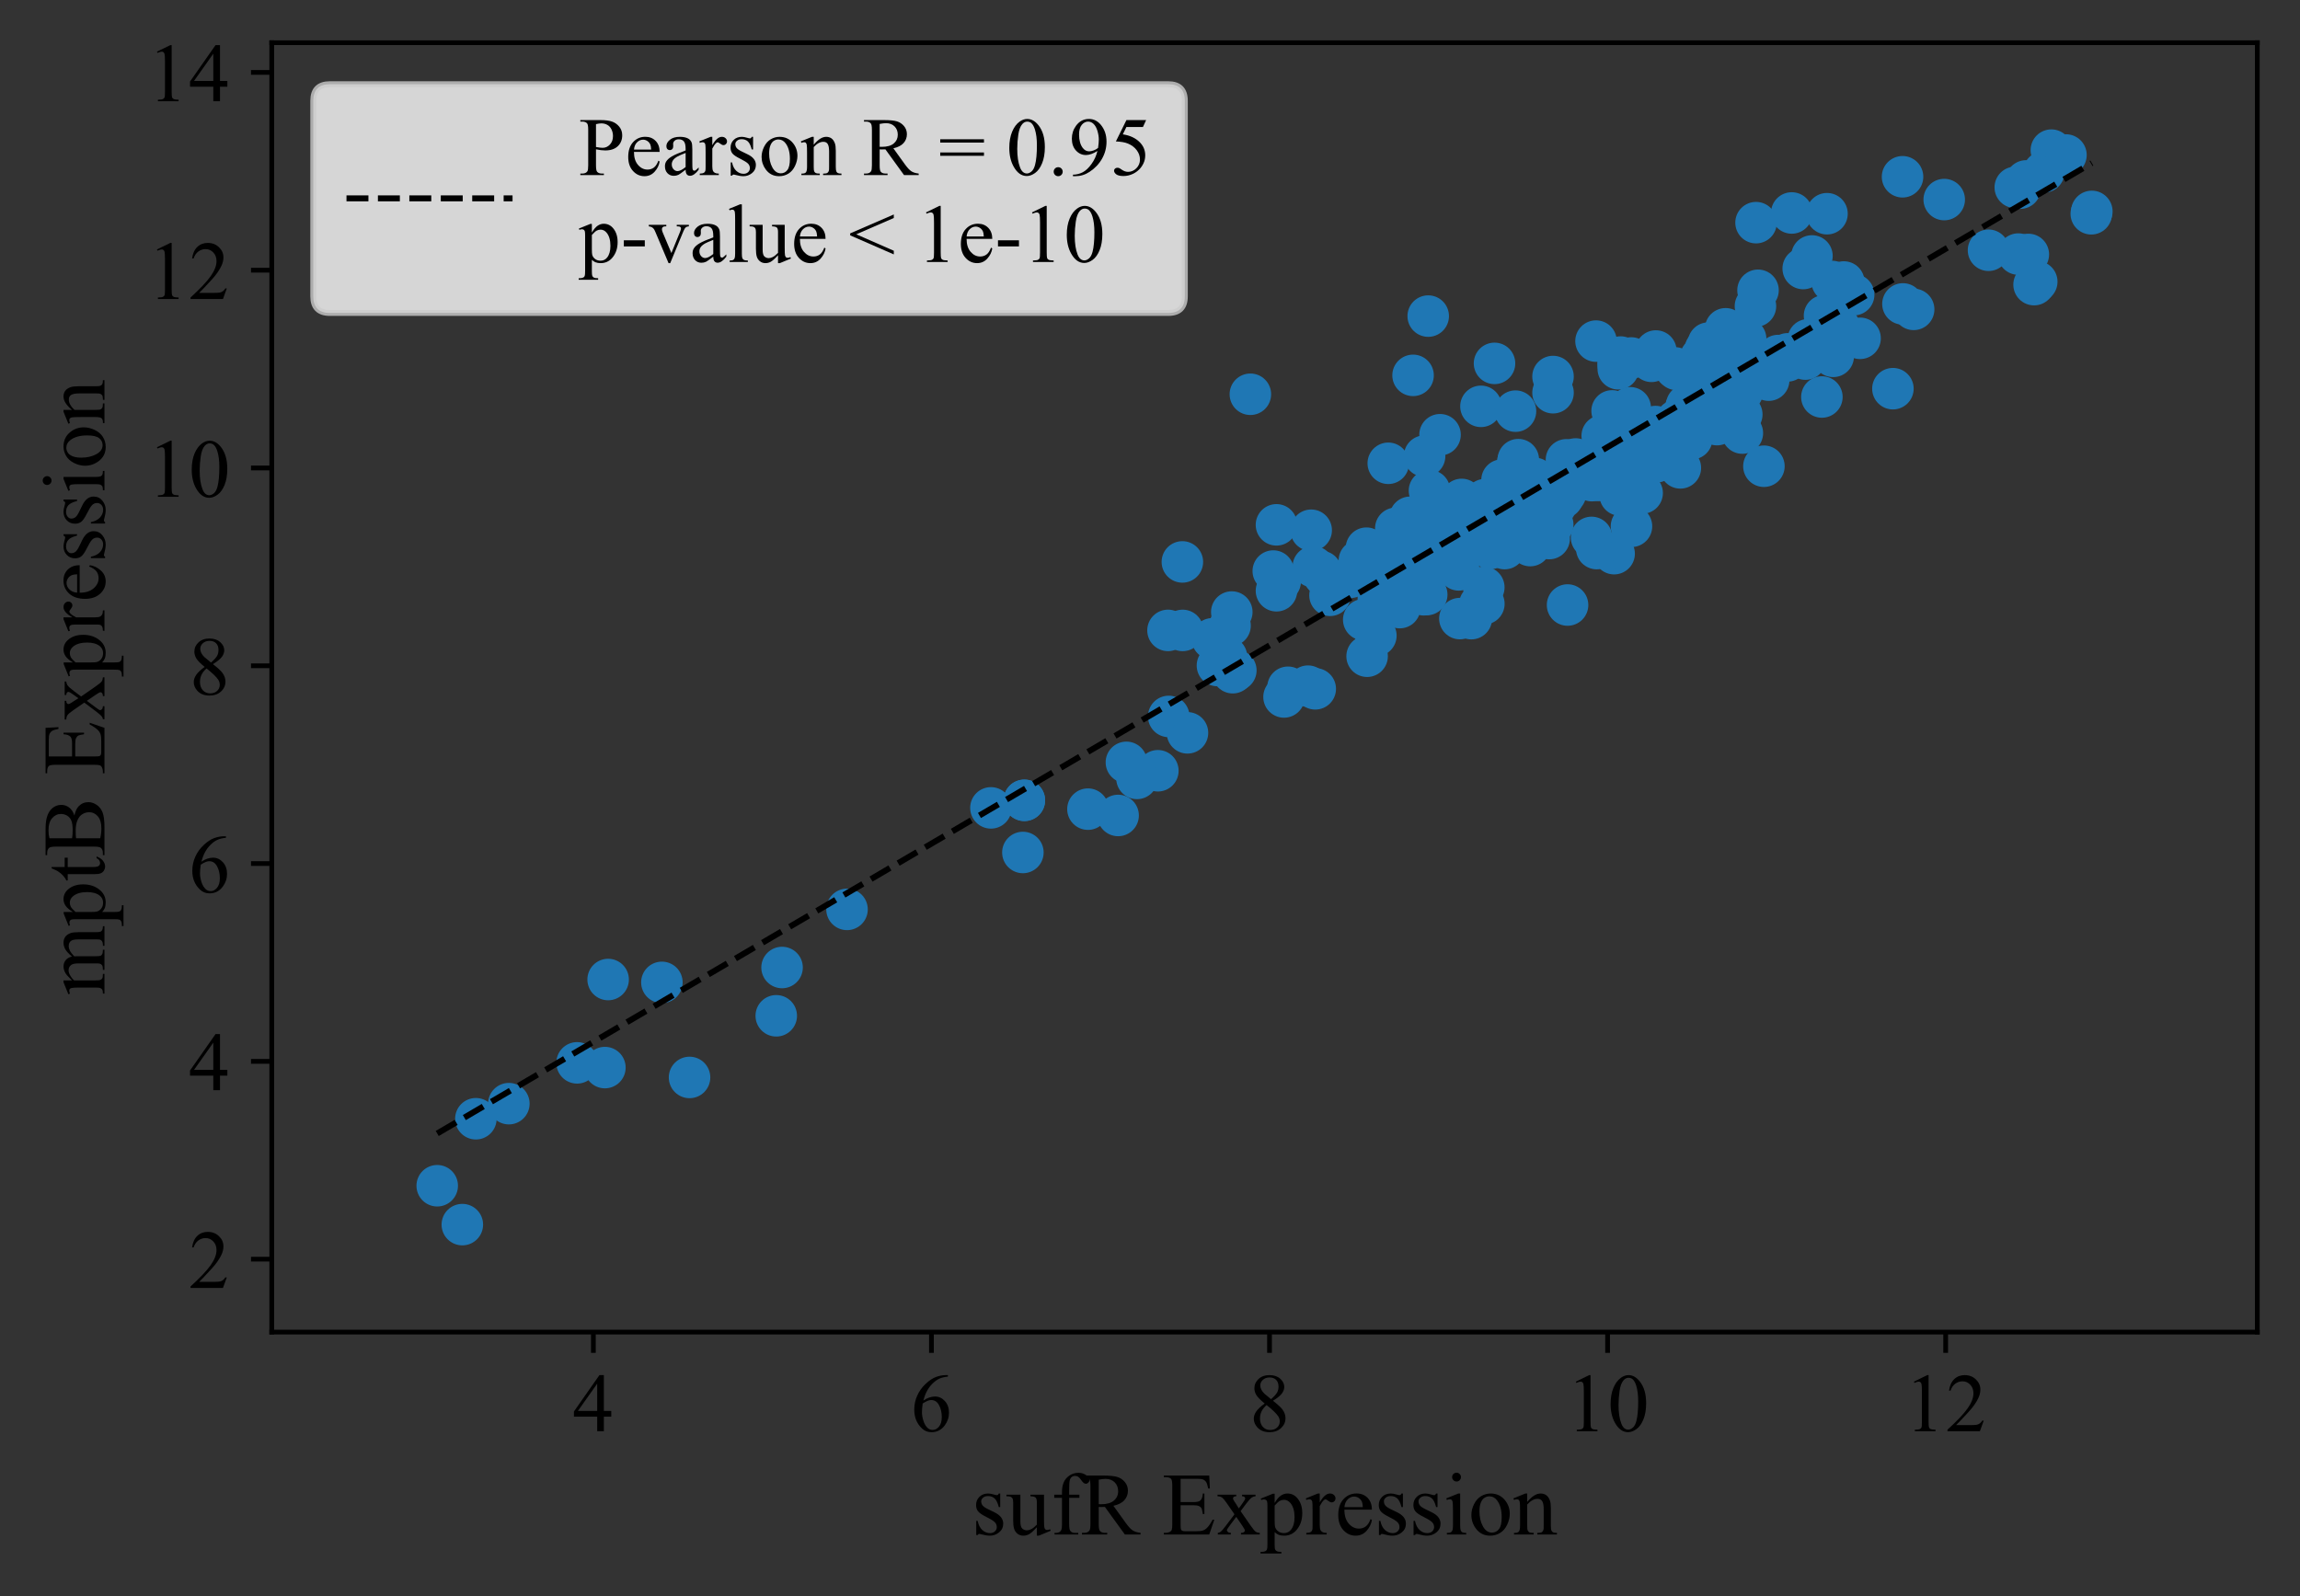 <?xml version="1.0" encoding="utf-8" standalone="no"?>
<!DOCTYPE svg PUBLIC "-//W3C//DTD SVG 1.1//EN"
  "http://www.w3.org/Graphics/SVG/1.1/DTD/svg11.dtd">
<!-- Created with matplotlib (https://matplotlib.org/) -->
<svg height="269.18pt" version="1.1" viewBox="0 0 387.824 269.18" width="387.824pt" xmlns="http://www.w3.org/2000/svg" xmlns:xlink="http://www.w3.org/1999/xlink">
 <rect x="0" y="0" width="387.824" height="269.18" fill="#333333" stroke="none"/>
 <defs>
  <style type="text/css">*{stroke-linecap:butt;stroke-linejoin:round;}</style>
 </defs>
 <g id="figure_1">
  <g id="patch_1">
   <path d="M 0 269.18 
L 387.824 269.18 
L 387.824 0 
L 0 0 
z
" style="fill:none;"/>
  </g>
  <g id="axes_1">
   <g id="patch_2">
    <path d="M 45.824 224.64 
L 380.624 224.64 
L 380.624 7.2 
L 45.824 7.2 
z
" style="fill:none;"/>
   </g>
   <g id="PathCollection_1">
    <defs>
     <path d="M 0 3 
C 0.796 3 1.559 2.684 2.121 2.121 
C 2.684 1.559 3 0.796 3 0 
C 3 -0.796 2.684 -1.559 2.121 -2.121 
C 1.559 -2.684 0.796 -3 0 -3 
C -0.796 -3 -1.559 -2.684 -2.121 -2.121 
C -2.684 -1.559 -3 -0.796 -3 0 
C -3 0.796 -2.684 1.559 -2.121 2.121 
C -1.559 2.684 -0.796 3 0 3 
z
" id="m723ddf22dc" style="stroke:#1f77b4;"/>
    </defs>
    <g clip-path="url(#p238e33bf30)">
     <use style="fill:#1f77b4;stroke:#1f77b4;" x="268.422" xlink:href="#m723ddf22dc" y="81.056"/>
     <use style="fill:#1f77b4;stroke:#1f77b4;" x="271.431" xlink:href="#m723ddf22dc" y="80.259"/>
     <use style="fill:#1f77b4;stroke:#1f77b4;" x="263.505" xlink:href="#m723ddf22dc" y="83.936"/>
     <use style="fill:#1f77b4;stroke:#1f77b4;" x="252.386" xlink:href="#m723ddf22dc" y="86.058"/>
     <use style="fill:#1f77b4;stroke:#1f77b4;" x="205.285" xlink:href="#m723ddf22dc" y="112.234"/>
     <use style="fill:#1f77b4;stroke:#1f77b4;" x="245.077" xlink:href="#m723ddf22dc" y="90.602"/>
     <use style="fill:#1f77b4;stroke:#1f77b4;" x="244.149" xlink:href="#m723ddf22dc" y="90.78"/>
     <use style="fill:#1f77b4;stroke:#1f77b4;" x="253.788" xlink:href="#m723ddf22dc" y="85.505"/>
     <use style="fill:#1f77b4;stroke:#1f77b4;" x="197.071" xlink:href="#m723ddf22dc" y="120.821"/>
     <use style="fill:#1f77b4;stroke:#1f77b4;" x="240.574" xlink:href="#m723ddf22dc" y="100.269"/>
     <use style="fill:#1f77b4;stroke:#1f77b4;" x="240.109" xlink:href="#m723ddf22dc" y="98.025"/>
     <use style="fill:#1f77b4;stroke:#1f77b4;" x="208.387" xlink:href="#m723ddf22dc" y="113.05"/>
     <use style="fill:#1f77b4;stroke:#1f77b4;" x="206.818" xlink:href="#m723ddf22dc" y="110.786"/>
     <use style="fill:#1f77b4;stroke:#1f77b4;" x="231.999" xlink:href="#m723ddf22dc" y="107.197"/>
     <use style="fill:#1f77b4;stroke:#1f77b4;" x="245.394" xlink:href="#m723ddf22dc" y="94.679"/>
     <use style="fill:#1f77b4;stroke:#1f77b4;" x="243.026" xlink:href="#m723ddf22dc" y="93.405"/>
     <use style="fill:#1f77b4;stroke:#1f77b4;" x="253.709" xlink:href="#m723ddf22dc" y="92.514"/>
     <use style="fill:#1f77b4;stroke:#1f77b4;" x="252.617" xlink:href="#m723ddf22dc" y="90.722"/>
     <use style="fill:#1f77b4;stroke:#1f77b4;" x="250.616" xlink:href="#m723ddf22dc" y="91.673"/>
     <use style="fill:#1f77b4;stroke:#1f77b4;" x="250.475" xlink:href="#m723ddf22dc" y="89.863"/>
     <use style="fill:#1f77b4;stroke:#1f77b4;" x="241.931" xlink:href="#m723ddf22dc" y="87.66"/>
     <use style="fill:#1f77b4;stroke:#1f77b4;" x="246.465" xlink:href="#m723ddf22dc" y="84.225"/>
     <use style="fill:#1f77b4;stroke:#1f77b4;" x="312.563" xlink:href="#m723ddf22dc" y="49.697"/>
     <use style="fill:#1f77b4;stroke:#1f77b4;" x="310.903" xlink:href="#m723ddf22dc" y="47.558"/>
     <use style="fill:#1f77b4;stroke:#1f77b4;" x="310.799" xlink:href="#m723ddf22dc" y="49.4"/>
     <use style="fill:#1f77b4;stroke:#1f77b4;" x="308.931" xlink:href="#m723ddf22dc" y="47.47"/>
     <use style="fill:#1f77b4;stroke:#1f77b4;" x="251.306" xlink:href="#m723ddf22dc" y="92.489"/>
     <use style="fill:#1f77b4;stroke:#1f77b4;" x="250.742" xlink:href="#m723ddf22dc" y="89.395"/>
     <use style="fill:#1f77b4;stroke:#1f77b4;" x="273.191" xlink:href="#m723ddf22dc" y="83.486"/>
     <use style="fill:#1f77b4;stroke:#1f77b4;" x="272.958" xlink:href="#m723ddf22dc" y="80.273"/>
     <use style="fill:#1f77b4;stroke:#1f77b4;" x="227.746" xlink:href="#m723ddf22dc" y="97.349"/>
     <use style="fill:#1f77b4;stroke:#1f77b4;" x="229.217" xlink:href="#m723ddf22dc" y="94.531"/>
     <use style="fill:#1f77b4;stroke:#1f77b4;" x="242.767" xlink:href="#m723ddf22dc" y="93.429"/>
     <use style="fill:#1f77b4;stroke:#1f77b4;" x="240.609" xlink:href="#m723ddf22dc" y="91.029"/>
     <use style="fill:#1f77b4;stroke:#1f77b4;" x="277.202" xlink:href="#m723ddf22dc" y="73.41"/>
     <use style="fill:#1f77b4;stroke:#1f77b4;" x="274.534" xlink:href="#m723ddf22dc" y="71.142"/>
     <use style="fill:#1f77b4;stroke:#1f77b4;" x="251.169" xlink:href="#m723ddf22dc" y="89.91"/>
     <use style="fill:#1f77b4;stroke:#1f77b4;" x="251.69" xlink:href="#m723ddf22dc" y="87.056"/>
     <use style="fill:#1f77b4;stroke:#1f77b4;" x="251.195" xlink:href="#m723ddf22dc" y="89.347"/>
     <use style="fill:#1f77b4;stroke:#1f77b4;" x="248.305" xlink:href="#m723ddf22dc" y="86.49"/>
     <use style="fill:#1f77b4;stroke:#1f77b4;" x="207.411" xlink:href="#m723ddf22dc" y="105.504"/>
     <use style="fill:#1f77b4;stroke:#1f77b4;" x="207.704" xlink:href="#m723ddf22dc" y="103.215"/>
     <use style="fill:#1f77b4;stroke:#1f77b4;" x="234.925" xlink:href="#m723ddf22dc" y="94.8"/>
     <use style="fill:#1f77b4;stroke:#1f77b4;" x="235.063" xlink:href="#m723ddf22dc" y="92.933"/>
     <use style="fill:#1f77b4;stroke:#1f77b4;" x="289.514" xlink:href="#m723ddf22dc" y="71.609"/>
     <use style="fill:#1f77b4;stroke:#1f77b4;" x="290.965" xlink:href="#m723ddf22dc" y="68.126"/>
     <use style="fill:#1f77b4;stroke:#1f77b4;" x="225.841" xlink:href="#m723ddf22dc" y="98.092"/>
     <use style="fill:#1f77b4;stroke:#1f77b4;" x="222.74" xlink:href="#m723ddf22dc" y="96.366"/>
     <use style="fill:#1f77b4;stroke:#1f77b4;" x="239.584" xlink:href="#m723ddf22dc" y="89.03"/>
     <use style="fill:#1f77b4;stroke:#1f77b4;" x="238.239" xlink:href="#m723ddf22dc" y="87.278"/>
     <use style="fill:#1f77b4;stroke:#1f77b4;" x="293.795" xlink:href="#m723ddf22dc" y="73.033"/>
     <use style="fill:#1f77b4;stroke:#1f77b4;" x="293.699" xlink:href="#m723ddf22dc" y="69.891"/>
     <use style="fill:#1f77b4;stroke:#1f77b4;" x="261.818" xlink:href="#m723ddf22dc" y="88.469"/>
     <use style="fill:#1f77b4;stroke:#1f77b4;" x="283.34" xlink:href="#m723ddf22dc" y="78.902"/>
     <use style="fill:#1f77b4;stroke:#1f77b4;" x="261.062" xlink:href="#m723ddf22dc" y="81.67"/>
     <use style="fill:#1f77b4;stroke:#1f77b4;" x="254.464" xlink:href="#m723ddf22dc" y="85.389"/>
     <use style="fill:#1f77b4;stroke:#1f77b4;" x="270.883" xlink:href="#m723ddf22dc" y="80.018"/>
     <use style="fill:#1f77b4;stroke:#1f77b4;" x="247.911" xlink:href="#m723ddf22dc" y="91.284"/>
     <use style="fill:#1f77b4;stroke:#1f77b4;" x="261.431" xlink:href="#m723ddf22dc" y="87.526"/>
     <use style="fill:#1f77b4;stroke:#1f77b4;" x="263.565" xlink:href="#m723ddf22dc" y="80.617"/>
     <use style="fill:#1f77b4;stroke:#1f77b4;" x="260.243" xlink:href="#m723ddf22dc" y="82.367"/>
     <use style="fill:#1f77b4;stroke:#1f77b4;" x="273.28" xlink:href="#m723ddf22dc" y="60.215"/>
     <use style="fill:#1f77b4;stroke:#1f77b4;" x="253.392" xlink:href="#m723ddf22dc" y="83.537"/>
     <use style="fill:#1f77b4;stroke:#1f77b4;" x="260.314" xlink:href="#m723ddf22dc" y="83.971"/>
     <use style="fill:#1f77b4;stroke:#1f77b4;" x="262.259" xlink:href="#m723ddf22dc" y="81.705"/>
     <use style="fill:#1f77b4;stroke:#1f77b4;" x="253.789" xlink:href="#m723ddf22dc" y="88.862"/>
     <use style="fill:#1f77b4;stroke:#1f77b4;" x="301.422" xlink:href="#m723ddf22dc" y="59.671"/>
     <use style="fill:#1f77b4;stroke:#1f77b4;" x="282.655" xlink:href="#m723ddf22dc" y="70.915"/>
     <use style="fill:#1f77b4;stroke:#1f77b4;" x="247.286" xlink:href="#m723ddf22dc" y="90.085"/>
     <use style="fill:#1f77b4;stroke:#1f77b4;" x="265.686" xlink:href="#m723ddf22dc" y="77.402"/>
     <use style="fill:#1f77b4;stroke:#1f77b4;" x="250.644" xlink:href="#m723ddf22dc" y="86.062"/>
     <use style="fill:#1f77b4;stroke:#1f77b4;" x="262.529" xlink:href="#m723ddf22dc" y="83.635"/>
     <use style="fill:#1f77b4;stroke:#1f77b4;" x="248.346" xlink:href="#m723ddf22dc" y="90.772"/>
     <use style="fill:#1f77b4;stroke:#1f77b4;" x="250.084" xlink:href="#m723ddf22dc" y="88.016"/>
     <use style="fill:#1f77b4;stroke:#1f77b4;" x="258.495" xlink:href="#m723ddf22dc" y="83.536"/>
     <use style="fill:#1f77b4;stroke:#1f77b4;" x="320.874" xlink:href="#m723ddf22dc" y="51.257"/>
     <use style="fill:#1f77b4;stroke:#1f77b4;" x="308.204" xlink:href="#m723ddf22dc" y="57.608"/>
     <use style="fill:#1f77b4;stroke:#1f77b4;" x="250.442" xlink:href="#m723ddf22dc" y="88.032"/>
     <use style="fill:#1f77b4;stroke:#1f77b4;" x="250.411" xlink:href="#m723ddf22dc" y="84.254"/>
     <use style="fill:#1f77b4;stroke:#1f77b4;" x="263.986" xlink:href="#m723ddf22dc" y="83.214"/>
     <use style="fill:#1f77b4;stroke:#1f77b4;" x="251.168" xlink:href="#m723ddf22dc" y="86.888"/>
     <use style="fill:#1f77b4;stroke:#1f77b4;" x="282.438" xlink:href="#m723ddf22dc" y="62.043"/>
     <use style="fill:#1f77b4;stroke:#1f77b4;" x="282.734" xlink:href="#m723ddf22dc" y="62.304"/>
     <use style="fill:#1f77b4;stroke:#1f77b4;" x="258.777" xlink:href="#m723ddf22dc" y="80.676"/>
     <use style="fill:#1f77b4;stroke:#1f77b4;" x="260.93" xlink:href="#m723ddf22dc" y="85.234"/>
     <use style="fill:#1f77b4;stroke:#1f77b4;" x="280.469" xlink:href="#m723ddf22dc" y="72.772"/>
     <use style="fill:#1f77b4;stroke:#1f77b4;" x="271.707" xlink:href="#m723ddf22dc" y="75.788"/>
     <use style="fill:#1f77b4;stroke:#1f77b4;" x="288.215" xlink:href="#m723ddf22dc" y="67.031"/>
     <use style="fill:#1f77b4;stroke:#1f77b4;" x="270.575" xlink:href="#m723ddf22dc" y="77.159"/>
     <use style="fill:#1f77b4;stroke:#1f77b4;" x="273.778" xlink:href="#m723ddf22dc" y="74.753"/>
     <use style="fill:#1f77b4;stroke:#1f77b4;" x="245.47" xlink:href="#m723ddf22dc" y="84.885"/>
     <use style="fill:#1f77b4;stroke:#1f77b4;" x="255.927" xlink:href="#m723ddf22dc" y="77.945"/>
     <use style="fill:#1f77b4;stroke:#1f77b4;" x="287.571" xlink:href="#m723ddf22dc" y="66.214"/>
     <use style="fill:#1f77b4;stroke:#1f77b4;" x="276.757" xlink:href="#m723ddf22dc" y="73.634"/>
     <use style="fill:#1f77b4;stroke:#1f77b4;" x="253.272" xlink:href="#m723ddf22dc" y="80.958"/>
     <use style="fill:#1f77b4;stroke:#1f77b4;" x="307.65" xlink:href="#m723ddf22dc" y="53.243"/>
     <use style="fill:#1f77b4;stroke:#1f77b4;" x="277.863" xlink:href="#m723ddf22dc" y="76.069"/>
     <use style="fill:#1f77b4;stroke:#1f77b4;" x="290.416" xlink:href="#m723ddf22dc" y="66.105"/>
     <use style="fill:#1f77b4;stroke:#1f77b4;" x="304.415" xlink:href="#m723ddf22dc" y="60.559"/>
     <use style="fill:#1f77b4;stroke:#1f77b4;" x="309.542" xlink:href="#m723ddf22dc" y="56.113"/>
     <use style="fill:#1f77b4;stroke:#1f77b4;" x="304.908" xlink:href="#m723ddf22dc" y="57.289"/>
     <use style="fill:#1f77b4;stroke:#1f77b4;" x="240.075" xlink:href="#m723ddf22dc" y="100.302"/>
     <use style="fill:#1f77b4;stroke:#1f77b4;" x="239.805" xlink:href="#m723ddf22dc" y="95.283"/>
     <use style="fill:#1f77b4;stroke:#1f77b4;" x="290.293" xlink:href="#m723ddf22dc" y="70.433"/>
     <use style="fill:#1f77b4;stroke:#1f77b4;" x="284.408" xlink:href="#m723ddf22dc" y="68.32"/>
     <use style="fill:#1f77b4;stroke:#1f77b4;" x="293.808" xlink:href="#m723ddf22dc" y="66.049"/>
     <use style="fill:#1f77b4;stroke:#1f77b4;" x="282.8" xlink:href="#m723ddf22dc" y="71.065"/>
     <use style="fill:#1f77b4;stroke:#1f77b4;" x="274.403" xlink:href="#m723ddf22dc" y="74.33"/>
     <use style="fill:#1f77b4;stroke:#1f77b4;" x="298.235" xlink:href="#m723ddf22dc" y="64.11"/>
     <use style="fill:#1f77b4;stroke:#1f77b4;" x="289.216" xlink:href="#m723ddf22dc" y="68.689"/>
     <use style="fill:#1f77b4;stroke:#1f77b4;" x="284.192" xlink:href="#m723ddf22dc" y="68.974"/>
     <use style="fill:#1f77b4;stroke:#1f77b4;" x="301.395" xlink:href="#m723ddf22dc" y="60.868"/>
     <use style="fill:#1f77b4;stroke:#1f77b4;" x="291.088" xlink:href="#m723ddf22dc" y="67.142"/>
     <use style="fill:#1f77b4;stroke:#1f77b4;" x="283.411" xlink:href="#m723ddf22dc" y="72.163"/>
     <use style="fill:#1f77b4;stroke:#1f77b4;" x="293.705" xlink:href="#m723ddf22dc" y="58.207"/>
     <use style="fill:#1f77b4;stroke:#1f77b4;" x="292.984" xlink:href="#m723ddf22dc" y="63.06"/>
     <use style="fill:#1f77b4;stroke:#1f77b4;" x="294.347" xlink:href="#m723ddf22dc" y="57.138"/>
     <use style="fill:#1f77b4;stroke:#1f77b4;" x="288.504" xlink:href="#m723ddf22dc" y="58.616"/>
     <use style="fill:#1f77b4;stroke:#1f77b4;" x="290.018" xlink:href="#m723ddf22dc" y="58.993"/>
     <use style="fill:#1f77b4;stroke:#1f77b4;" x="287.55" xlink:href="#m723ddf22dc" y="58.914"/>
     <use style="fill:#1f77b4;stroke:#1f77b4;" x="288.084" xlink:href="#m723ddf22dc" y="57.857"/>
     <use style="fill:#1f77b4;stroke:#1f77b4;" x="296.003" xlink:href="#m723ddf22dc" y="51.632"/>
     <use style="fill:#1f77b4;stroke:#1f77b4;" x="272.832" xlink:href="#m723ddf22dc" y="61.315"/>
     <use style="fill:#1f77b4;stroke:#1f77b4;" x="275.064" xlink:href="#m723ddf22dc" y="60.372"/>
     <use style="fill:#1f77b4;stroke:#1f77b4;" x="272.869" xlink:href="#m723ddf22dc" y="62.189"/>
     <use style="fill:#1f77b4;stroke:#1f77b4;" x="278.478" xlink:href="#m723ddf22dc" y="60.934"/>
     <use style="fill:#1f77b4;stroke:#1f77b4;" x="279.215" xlink:href="#m723ddf22dc" y="59.196"/>
     <use style="fill:#1f77b4;stroke:#1f77b4;" x="286.775" xlink:href="#m723ddf22dc" y="60.285"/>
     <use style="fill:#1f77b4;stroke:#1f77b4;" x="290.976" xlink:href="#m723ddf22dc" y="55.447"/>
     <use style="fill:#1f77b4;stroke:#1f77b4;" x="234.089" xlink:href="#m723ddf22dc" y="78.129"/>
     <use style="fill:#1f77b4;stroke:#1f77b4;" x="240.217" xlink:href="#m723ddf22dc" y="76.917"/>
     <use style="fill:#1f77b4;stroke:#1f77b4;" x="241.038" xlink:href="#m723ddf22dc" y="82.748"/>
     <use style="fill:#1f77b4;stroke:#1f77b4;" x="345.899" xlink:href="#m723ddf22dc" y="25.32"/>
     <use style="fill:#1f77b4;stroke:#1f77b4;" x="344.627" xlink:href="#m723ddf22dc" y="28.995"/>
     <use style="fill:#1f77b4;stroke:#1f77b4;" x="340.646" xlink:href="#m723ddf22dc" y="31.729"/>
     <use style="fill:#1f77b4;stroke:#1f77b4;" x="339.815" xlink:href="#m723ddf22dc" y="31.595"/>
     <use style="fill:#1f77b4;stroke:#1f77b4;" x="348.36" xlink:href="#m723ddf22dc" y="26.14"/>
     <use style="fill:#1f77b4;stroke:#1f77b4;" x="341.646" xlink:href="#m723ddf22dc" y="30.51"/>
     <use style="fill:#1f77b4;stroke:#1f77b4;" x="142.824" xlink:href="#m723ddf22dc" y="153.36"/>
     <use style="fill:#1f77b4;stroke:#1f77b4;" x="172.479" xlink:href="#m723ddf22dc" y="143.762"/>
     <use style="fill:#1f77b4;stroke:#1f77b4;" x="270.133" xlink:href="#m723ddf22dc" y="80.641"/>
     <use style="fill:#1f77b4;stroke:#1f77b4;" x="189.934" xlink:href="#m723ddf22dc" y="128.564"/>
     <use style="fill:#1f77b4;stroke:#1f77b4;" x="200.233" xlink:href="#m723ddf22dc" y="123.586"/>
     <use style="fill:#1f77b4;stroke:#1f77b4;" x="262.302" xlink:href="#m723ddf22dc" y="85.313"/>
     <use style="fill:#1f77b4;stroke:#1f77b4;" x="188.536" xlink:href="#m723ddf22dc" y="137.52"/>
     <use style="fill:#1f77b4;stroke:#1f77b4;" x="274.887" xlink:href="#m723ddf22dc" y="68.767"/>
     <use style="fill:#1f77b4;stroke:#1f77b4;" x="116.271" xlink:href="#m723ddf22dc" y="181.7"/>
     <use style="fill:#1f77b4;stroke:#1f77b4;" x="264.132" xlink:href="#m723ddf22dc" y="77.543"/>
     <use style="fill:#1f77b4;stroke:#1f77b4;" x="130.892" xlink:href="#m723ddf22dc" y="171.304"/>
     <use style="fill:#1f77b4;stroke:#1f77b4;" x="217.181" xlink:href="#m723ddf22dc" y="115.901"/>
     <use style="fill:#1f77b4;stroke:#1f77b4;" x="167.091" xlink:href="#m723ddf22dc" y="136.241"/>
     <use style="fill:#1f77b4;stroke:#1f77b4;" x="207.869" xlink:href="#m723ddf22dc" y="113.446"/>
     <use style="fill:#1f77b4;stroke:#1f77b4;" x="85.803" xlink:href="#m723ddf22dc" y="186.122"/>
     <use style="fill:#1f77b4;stroke:#1f77b4;" x="73.724" xlink:href="#m723ddf22dc" y="199.963"/>
     <use style="fill:#1f77b4;stroke:#1f77b4;" x="195.238" xlink:href="#m723ddf22dc" y="129.981"/>
     <use style="fill:#1f77b4;stroke:#1f77b4;" x="230.521" xlink:href="#m723ddf22dc" y="110.667"/>
     <use style="fill:#1f77b4;stroke:#1f77b4;" x="101.998" xlink:href="#m723ddf22dc" y="180.038"/>
     <use style="fill:#1f77b4;stroke:#1f77b4;" x="77.958" xlink:href="#m723ddf22dc" y="206.52"/>
     <use style="fill:#1f77b4;stroke:#1f77b4;" x="183.449" xlink:href="#m723ddf22dc" y="136.454"/>
     <use style="fill:#1f77b4;stroke:#1f77b4;" x="245.973" xlink:href="#m723ddf22dc" y="96.105"/>
     <use style="fill:#1f77b4;stroke:#1f77b4;" x="97.309" xlink:href="#m723ddf22dc" y="179.24"/>
     <use style="fill:#1f77b4;stroke:#1f77b4;" x="131.871" xlink:href="#m723ddf22dc" y="163.16"/>
     <use style="fill:#1f77b4;stroke:#1f77b4;" x="199.417" xlink:href="#m723ddf22dc" y="106.314"/>
     <use style="fill:#1f77b4;stroke:#1f77b4;" x="215.867" xlink:href="#m723ddf22dc" y="98.059"/>
     <use style="fill:#1f77b4;stroke:#1f77b4;" x="196.947" xlink:href="#m723ddf22dc" y="106.31"/>
     <use style="fill:#1f77b4;stroke:#1f77b4;" x="214.699" xlink:href="#m723ddf22dc" y="96.302"/>
     <use style="fill:#1f77b4;stroke:#1f77b4;" x="223.246" xlink:href="#m723ddf22dc" y="97.068"/>
     <use style="fill:#1f77b4;stroke:#1f77b4;" x="250.208" xlink:href="#m723ddf22dc" y="101.828"/>
     <use style="fill:#1f77b4;stroke:#1f77b4;" x="249.52" xlink:href="#m723ddf22dc" y="101.933"/>
     <use style="fill:#1f77b4;stroke:#1f77b4;" x="248.091" xlink:href="#m723ddf22dc" y="104.328"/>
     <use style="fill:#1f77b4;stroke:#1f77b4;" x="220.551" xlink:href="#m723ddf22dc" y="115.715"/>
     <use style="fill:#1f77b4;stroke:#1f77b4;" x="216.512" xlink:href="#m723ddf22dc" y="117.535"/>
     <use style="fill:#1f77b4;stroke:#1f77b4;" x="221.776" xlink:href="#m723ddf22dc" y="116.164"/>
     <use style="fill:#1f77b4;stroke:#1f77b4;" x="249.717" xlink:href="#m723ddf22dc" y="68.526"/>
     <use style="fill:#1f77b4;stroke:#1f77b4;" x="242.82" xlink:href="#m723ddf22dc" y="73.313"/>
     <use style="fill:#1f77b4;stroke:#1f77b4;" x="230.406" xlink:href="#m723ddf22dc" y="92.446"/>
     <use style="fill:#1f77b4;stroke:#1f77b4;" x="261.871" xlink:href="#m723ddf22dc" y="66.229"/>
     <use style="fill:#1f77b4;stroke:#1f77b4;" x="269.119" xlink:href="#m723ddf22dc" y="57.523"/>
     <use style="fill:#1f77b4;stroke:#1f77b4;" x="285.257" xlink:href="#m723ddf22dc" y="73.981"/>
     <use style="fill:#1f77b4;stroke:#1f77b4;" x="322.678" xlink:href="#m723ddf22dc" y="52.173"/>
     <use style="fill:#1f77b4;stroke:#1f77b4;" x="272.996" xlink:href="#m723ddf22dc" y="73.062"/>
     <use style="fill:#1f77b4;stroke:#1f77b4;" x="270.165" xlink:href="#m723ddf22dc" y="73.495"/>
     <use style="fill:#1f77b4;stroke:#1f77b4;" x="280.397" xlink:href="#m723ddf22dc" y="73.456"/>
     <use style="fill:#1f77b4;stroke:#1f77b4;" x="279.145" xlink:href="#m723ddf22dc" y="71.934"/>
     <use style="fill:#1f77b4;stroke:#1f77b4;" x="274.176" xlink:href="#m723ddf22dc" y="71.282"/>
     <use style="fill:#1f77b4;stroke:#1f77b4;" x="275.022" xlink:href="#m723ddf22dc" y="73.119"/>
     <use style="fill:#1f77b4;stroke:#1f77b4;" x="299.832" xlink:href="#m723ddf22dc" y="59.958"/>
     <use style="fill:#1f77b4;stroke:#1f77b4;" x="302.594" xlink:href="#m723ddf22dc" y="60.258"/>
     <use style="fill:#1f77b4;stroke:#1f77b4;" x="299.97" xlink:href="#m723ddf22dc" y="60.54"/>
     <use style="fill:#1f77b4;stroke:#1f77b4;" x="299.353" xlink:href="#m723ddf22dc" y="60.73"/>
     <use style="fill:#1f77b4;stroke:#1f77b4;" x="301.576" xlink:href="#m723ddf22dc" y="59.772"/>
     <use style="fill:#1f77b4;stroke:#1f77b4;" x="302.149" xlink:href="#m723ddf22dc" y="60.319"/>
     <use style="fill:#1f77b4;stroke:#1f77b4;" x="313.644" xlink:href="#m723ddf22dc" y="57.054"/>
     <use style="fill:#1f77b4;stroke:#1f77b4;" x="335.303" xlink:href="#m723ddf22dc" y="42.203"/>
     <use style="fill:#1f77b4;stroke:#1f77b4;" x="250.199" xlink:href="#m723ddf22dc" y="99.05"/>
     <use style="fill:#1f77b4;stroke:#1f77b4;" x="319.182" xlink:href="#m723ddf22dc" y="65.548"/>
     <use style="fill:#1f77b4;stroke:#1f77b4;" x="246.164" xlink:href="#m723ddf22dc" y="104.317"/>
     <use style="fill:#1f77b4;stroke:#1f77b4;" x="272.173" xlink:href="#m723ddf22dc" y="93.37"/>
     <use style="fill:#1f77b4;stroke:#1f77b4;" x="80.242" xlink:href="#m723ddf22dc" y="188.665"/>
     <use style="fill:#1f77b4;stroke:#1f77b4;" x="191.719" xlink:href="#m723ddf22dc" y="131.271"/>
     <use style="fill:#1f77b4;stroke:#1f77b4;" x="297.43" xlink:href="#m723ddf22dc" y="78.625"/>
     <use style="fill:#1f77b4;stroke:#1f77b4;" x="307.205" xlink:href="#m723ddf22dc" y="66.949"/>
     <use style="fill:#1f77b4;stroke:#1f77b4;" x="269.243" xlink:href="#m723ddf22dc" y="92.514"/>
     <use style="fill:#1f77b4;stroke:#1f77b4;" x="264.321" xlink:href="#m723ddf22dc" y="102.031"/>
     <use style="fill:#1f77b4;stroke:#1f77b4;" x="102.544" xlink:href="#m723ddf22dc" y="165.187"/>
     <use style="fill:#1f77b4;stroke:#1f77b4;" x="172.727" xlink:href="#m723ddf22dc" y="134.966"/>
     <use style="fill:#1f77b4;stroke:#1f77b4;" x="111.608" xlink:href="#m723ddf22dc" y="165.668"/>
     <use style="fill:#1f77b4;stroke:#1f77b4;" x="172.727" xlink:href="#m723ddf22dc" y="134.966"/>
     <use style="fill:#1f77b4;stroke:#1f77b4;" x="229.953" xlink:href="#m723ddf22dc" y="104.506"/>
     <use style="fill:#1f77b4;stroke:#1f77b4;" x="236.028" xlink:href="#m723ddf22dc" y="102.466"/>
     <use style="fill:#1f77b4;stroke:#1f77b4;" x="257.249" xlink:href="#m723ddf22dc" y="88.622"/>
     <use style="fill:#1f77b4;stroke:#1f77b4;" x="279.303" xlink:href="#m723ddf22dc" y="77.873"/>
     <use style="fill:#1f77b4;stroke:#1f77b4;" x="268.367" xlink:href="#m723ddf22dc" y="90.63"/>
     <use style="fill:#1f77b4;stroke:#1f77b4;" x="261.222" xlink:href="#m723ddf22dc" y="90.825"/>
     <use style="fill:#1f77b4;stroke:#1f77b4;" x="215.236" xlink:href="#m723ddf22dc" y="88.509"/>
     <use style="fill:#1f77b4;stroke:#1f77b4;" x="235.359" xlink:href="#m723ddf22dc" y="89.095"/>
     <use style="fill:#1f77b4;stroke:#1f77b4;" x="237.786" xlink:href="#m723ddf22dc" y="87.233"/>
     <use style="fill:#1f77b4;stroke:#1f77b4;" x="204.432" xlink:href="#m723ddf22dc" y="107.729"/>
     <use style="fill:#1f77b4;stroke:#1f77b4;" x="224.264" xlink:href="#m723ddf22dc" y="100.393"/>
     <use style="fill:#1f77b4;stroke:#1f77b4;" x="263.321" xlink:href="#m723ddf22dc" y="82.81"/>
     <use style="fill:#1f77b4;stroke:#1f77b4;" x="252.004" xlink:href="#m723ddf22dc" y="61.28"/>
     <use style="fill:#1f77b4;stroke:#1f77b4;" x="271.833" xlink:href="#m723ddf22dc" y="69.296"/>
     <use style="fill:#1f77b4;stroke:#1f77b4;" x="235.648" xlink:href="#m723ddf22dc" y="99.781"/>
     <use style="fill:#1f77b4;stroke:#1f77b4;" x="232.414" xlink:href="#m723ddf22dc" y="101.045"/>
     <use style="fill:#1f77b4;stroke:#1f77b4;" x="296.102" xlink:href="#m723ddf22dc" y="37.548"/>
     <use style="fill:#1f77b4;stroke:#1f77b4;" x="320.805" xlink:href="#m723ddf22dc" y="29.811"/>
     <use style="fill:#1f77b4;stroke:#1f77b4;" x="304.057" xlink:href="#m723ddf22dc" y="45.285"/>
     <use style="fill:#1f77b4;stroke:#1f77b4;" x="296.436" xlink:href="#m723ddf22dc" y="48.955"/>
     <use style="fill:#1f77b4;stroke:#1f77b4;" x="305.531" xlink:href="#m723ddf22dc" y="43.165"/>
     <use style="fill:#1f77b4;stroke:#1f77b4;" x="327.833" xlink:href="#m723ddf22dc" y="33.655"/>
     <use style="fill:#1f77b4;stroke:#1f77b4;" x="199.371" xlink:href="#m723ddf22dc" y="94.763"/>
     <use style="fill:#1f77b4;stroke:#1f77b4;" x="210.836" xlink:href="#m723ddf22dc" y="66.488"/>
     <use style="fill:#1f77b4;stroke:#1f77b4;" x="238.27" xlink:href="#m723ddf22dc" y="63.301"/>
     <use style="fill:#1f77b4;stroke:#1f77b4;" x="221.092" xlink:href="#m723ddf22dc" y="89.42"/>
     <use style="fill:#1f77b4;stroke:#1f77b4;" x="215.237" xlink:href="#m723ddf22dc" y="99.626"/>
     <use style="fill:#1f77b4;stroke:#1f77b4;" x="221.447" xlink:href="#m723ddf22dc" y="95.575"/>
     <use style="fill:#1f77b4;stroke:#1f77b4;" x="288.899" xlink:href="#m723ddf22dc" y="61.78"/>
     <use style="fill:#1f77b4;stroke:#1f77b4;" x="310.095" xlink:href="#m723ddf22dc" y="55.101"/>
     <use style="fill:#1f77b4;stroke:#1f77b4;" x="308.067" xlink:href="#m723ddf22dc" y="36.041"/>
     <use style="fill:#1f77b4;stroke:#1f77b4;" x="237.134" xlink:href="#m723ddf22dc" y="95.004"/>
     <use style="fill:#1f77b4;stroke:#1f77b4;" x="302.123" xlink:href="#m723ddf22dc" y="35.915"/>
     <use style="fill:#1f77b4;stroke:#1f77b4;" x="231.087" xlink:href="#m723ddf22dc" y="95.252"/>
     <use style="fill:#1f77b4;stroke:#1f77b4;" x="256.015" xlink:href="#m723ddf22dc" y="77.516"/>
     <use style="fill:#1f77b4;stroke:#1f77b4;" x="240.825" xlink:href="#m723ddf22dc" y="53.306"/>
     <use style="fill:#1f77b4;stroke:#1f77b4;" x="352.724" xlink:href="#m723ddf22dc" y="35.652"/>
     <use style="fill:#1f77b4;stroke:#1f77b4;" x="352.629" xlink:href="#m723ddf22dc" y="36.052"/>
     <use style="fill:#1f77b4;stroke:#1f77b4;" x="340.332" xlink:href="#m723ddf22dc" y="42.846"/>
     <use style="fill:#1f77b4;stroke:#1f77b4;" x="342.017" xlink:href="#m723ddf22dc" y="42.909"/>
     <use style="fill:#1f77b4;stroke:#1f77b4;" x="343.437" xlink:href="#m723ddf22dc" y="47.507"/>
     <use style="fill:#1f77b4;stroke:#1f77b4;" x="342.984" xlink:href="#m723ddf22dc" y="48"/>
     <use style="fill:#1f77b4;stroke:#1f77b4;" x="309.116" xlink:href="#m723ddf22dc" y="60.095"/>
     <use style="fill:#1f77b4;stroke:#1f77b4;" x="308.363" xlink:href="#m723ddf22dc" y="58.865"/>
     <use style="fill:#1f77b4;stroke:#1f77b4;" x="271.986" xlink:href="#m723ddf22dc" y="78.361"/>
     <use style="fill:#1f77b4;stroke:#1f77b4;" x="275.825" xlink:href="#m723ddf22dc" y="75.656"/>
     <use style="fill:#1f77b4;stroke:#1f77b4;" x="276.941" xlink:href="#m723ddf22dc" y="77.583"/>
     <use style="fill:#1f77b4;stroke:#1f77b4;" x="274.185" xlink:href="#m723ddf22dc" y="79.943"/>
     <use style="fill:#1f77b4;stroke:#1f77b4;" x="269.555" xlink:href="#m723ddf22dc" y="81.023"/>
     <use style="fill:#1f77b4;stroke:#1f77b4;" x="276.897" xlink:href="#m723ddf22dc" y="83.145"/>
     <use style="fill:#1f77b4;stroke:#1f77b4;" x="258.1" xlink:href="#m723ddf22dc" y="91.353"/>
     <use style="fill:#1f77b4;stroke:#1f77b4;" x="258.024" xlink:href="#m723ddf22dc" y="92.007"/>
     <use style="fill:#1f77b4;stroke:#1f77b4;" x="255.541" xlink:href="#m723ddf22dc" y="69.334"/>
     <use style="fill:#1f77b4;stroke:#1f77b4;" x="261.87" xlink:href="#m723ddf22dc" y="63.498"/>
     <use style="fill:#1f77b4;stroke:#1f77b4;" x="275.098" xlink:href="#m723ddf22dc" y="88.757"/>
    </g>
   </g>
   <g id="matplotlib.axis_1">
    <g id="xtick_1">
     <g id="line2d_1">
      <defs>
       <path d="M 0 0 
L 0 3.5 
" id="m871119dab1" style="stroke:#000000;stroke-width:0.8;"/>
      </defs>
      <g>
       <use style="stroke:#000000;stroke-width:0.8;" x="100.054" xlink:href="#m871119dab1" y="224.64"/>
      </g>
     </g>
     <g id="text_1">
      <!-- 4 -->
      <g transform="translate(96.554 241.361)scale(0.14 -0.14)">
       <defs>
        <path d="M 46.531 24.422 
L 46.531 17.484 
L 37.641 17.484 
L 37.641 0 
L 29.594 0 
L 29.594 17.484 
L 1.562 17.484 
L 1.562 23.734 
L 32.281 67.578 
L 37.641 67.578 
L 37.641 24.422 
z
M 29.594 24.422 
L 29.594 57.281 
L 6.344 24.422 
z
" id="TimesNewRomanPSMT-52"/>
       </defs>
       <use xlink:href="#TimesNewRomanPSMT-52"/>
      </g>
     </g>
    </g>
    <g id="xtick_2">
     <g id="line2d_2">
      <g>
       <use style="stroke:#000000;stroke-width:0.8;" x="157.059" xlink:href="#m871119dab1" y="224.64"/>
      </g>
     </g>
     <g id="text_2">
      <!-- 6 -->
      <g transform="translate(153.559 241.361)scale(0.14 -0.14)">
       <defs>
        <path d="M 44.828 67.578 
L 44.828 65.766 
Q 38.375 65.141 34.297 63.203 
Q 30.219 61.281 26.234 57.328 
Q 22.266 53.375 19.656 48.516 
Q 17.047 43.656 15.281 36.969 
Q 22.312 41.797 29.391 41.797 
Q 36.188 41.797 41.156 36.328 
Q 46.141 30.859 46.141 22.266 
Q 46.141 13.969 41.109 7.125 
Q 35.062 -1.172 25.094 -1.172 
Q 18.312 -1.172 13.578 3.328 
Q 4.297 12.062 4.297 25.984 
Q 4.297 34.859 7.859 42.859 
Q 11.422 50.875 18.031 57.078 
Q 24.656 63.281 30.703 65.422 
Q 36.766 67.578 42 67.578 
z
M 14.453 33.406 
Q 13.578 26.812 13.578 22.75 
Q 13.578 18.062 15.312 12.562 
Q 17.047 7.078 20.453 3.859 
Q 22.953 1.562 26.516 1.562 
Q 30.766 1.562 34.109 5.562 
Q 37.453 9.578 37.453 17 
Q 37.453 25.344 34.125 31.438 
Q 30.812 37.547 24.703 37.547 
Q 22.859 37.547 20.734 36.766 
Q 18.609 35.984 14.453 33.406 
z
" id="TimesNewRomanPSMT-54"/>
       </defs>
       <use xlink:href="#TimesNewRomanPSMT-54"/>
      </g>
     </g>
    </g>
    <g id="xtick_3">
     <g id="line2d_3">
      <g>
       <use style="stroke:#000000;stroke-width:0.8;" x="214.065" xlink:href="#m871119dab1" y="224.64"/>
      </g>
     </g>
     <g id="text_3">
      <!-- 8 -->
      <g transform="translate(210.565 241.361)scale(0.14 -0.14)">
       <defs>
        <path d="M 19.188 33.344 
Q 11.328 39.797 9.047 43.703 
Q 6.781 47.609 6.781 51.812 
Q 6.781 58.25 11.766 62.906 
Q 16.75 67.578 25 67.578 
Q 33.016 67.578 37.891 63.234 
Q 42.781 58.891 42.781 53.328 
Q 42.781 49.609 40.141 45.75 
Q 37.5 41.891 29.156 36.672 
Q 37.75 30.031 40.531 26.219 
Q 44.234 21.234 44.234 15.719 
Q 44.234 8.734 38.906 3.781 
Q 33.594 -1.172 24.953 -1.172 
Q 15.531 -1.172 10.25 4.734 
Q 6.062 9.469 6.062 15.094 
Q 6.062 19.484 9.016 23.797 
Q 11.969 28.125 19.188 33.344 
z
M 26.859 38.578 
Q 32.719 43.844 34.281 46.891 
Q 35.844 49.953 35.844 53.812 
Q 35.844 58.938 32.953 61.844 
Q 30.078 64.75 25.094 64.75 
Q 20.125 64.75 17 61.859 
Q 13.875 58.984 13.875 55.125 
Q 13.875 52.594 15.156 50.047 
Q 16.453 47.516 18.844 45.219 
z
M 21.484 31.5 
Q 17.438 28.078 15.484 24.047 
Q 13.531 20.016 13.531 15.328 
Q 13.531 9.031 16.969 5.25 
Q 20.406 1.469 25.734 1.469 
Q 31 1.469 34.172 4.438 
Q 37.359 7.422 37.359 11.672 
Q 37.359 15.188 35.5 17.969 
Q 32.031 23.141 21.484 31.5 
z
" id="TimesNewRomanPSMT-56"/>
       </defs>
       <use xlink:href="#TimesNewRomanPSMT-56"/>
      </g>
     </g>
    </g>
    <g id="xtick_4">
     <g id="line2d_4">
      <g>
       <use style="stroke:#000000;stroke-width:0.8;" x="271.071" xlink:href="#m871119dab1" y="224.64"/>
      </g>
     </g>
     <g id="text_4">
      <!-- 10 -->
      <g transform="translate(264.071 241.361)scale(0.14 -0.14)">
       <defs>
        <path d="M 11.719 59.719 
L 27.828 67.578 
L 29.438 67.578 
L 29.438 11.672 
Q 29.438 6.109 29.906 4.734 
Q 30.375 3.375 31.828 2.641 
Q 33.297 1.906 37.797 1.812 
L 37.797 0 
L 12.891 0 
L 12.891 1.812 
Q 17.578 1.906 18.938 2.609 
Q 20.312 3.328 20.844 4.516 
Q 21.391 5.719 21.391 11.672 
L 21.391 47.406 
Q 21.391 54.641 20.906 56.688 
Q 20.562 58.25 19.656 58.984 
Q 18.75 59.719 17.484 59.719 
Q 15.672 59.719 12.453 58.203 
z
" id="TimesNewRomanPSMT-49"/>
        <path d="M 3.609 32.719 
Q 3.609 44.047 7.031 52.219 
Q 10.453 60.406 16.109 64.406 
Q 20.516 67.578 25.203 67.578 
Q 32.812 67.578 38.875 59.812 
Q 46.438 50.203 46.438 33.734 
Q 46.438 22.219 43.109 14.156 
Q 39.797 6.109 34.641 2.469 
Q 29.5 -1.172 24.703 -1.172 
Q 15.234 -1.172 8.938 10.016 
Q 3.609 19.438 3.609 32.719 
z
M 13.188 31.5 
Q 13.188 17.828 16.547 9.188 
Q 19.344 1.906 24.859 1.906 
Q 27.484 1.906 30.312 4.266 
Q 33.156 6.641 34.625 12.203 
Q 36.859 20.609 36.859 35.891 
Q 36.859 47.219 34.516 54.781 
Q 32.766 60.406 29.984 62.75 
Q 27.984 64.359 25.141 64.359 
Q 21.828 64.359 19.234 61.375 
Q 15.719 57.328 14.453 48.625 
Q 13.188 39.938 13.188 31.5 
z
" id="TimesNewRomanPSMT-48"/>
       </defs>
       <use xlink:href="#TimesNewRomanPSMT-49"/>
       <use x="50" xlink:href="#TimesNewRomanPSMT-48"/>
      </g>
     </g>
    </g>
    <g id="xtick_5">
     <g id="line2d_5">
      <g>
       <use style="stroke:#000000;stroke-width:0.8;" x="328.076" xlink:href="#m871119dab1" y="224.64"/>
      </g>
     </g>
     <g id="text_5">
      <!-- 12 -->
      <g transform="translate(321.076 241.361)scale(0.14 -0.14)">
       <defs>
        <path d="M 45.844 12.75 
L 41.219 0 
L 2.156 0 
L 2.156 1.812 
Q 19.391 17.531 26.422 27.484 
Q 33.453 37.453 33.453 45.703 
Q 33.453 52 29.594 56.047 
Q 25.734 60.109 20.359 60.109 
Q 15.484 60.109 11.594 57.25 
Q 7.719 54.391 5.859 48.875 
L 4.047 48.875 
Q 5.281 57.906 10.328 62.734 
Q 15.375 67.578 22.953 67.578 
Q 31 67.578 36.391 62.406 
Q 41.797 57.234 41.797 50.203 
Q 41.797 45.172 39.453 40.141 
Q 35.844 32.234 27.734 23.391 
Q 15.578 10.109 12.547 7.375 
L 29.828 7.375 
Q 35.109 7.375 37.234 7.766 
Q 39.359 8.156 41.062 9.344 
Q 42.781 10.547 44.047 12.75 
z
" id="TimesNewRomanPSMT-50"/>
       </defs>
       <use xlink:href="#TimesNewRomanPSMT-49"/>
       <use x="50" xlink:href="#TimesNewRomanPSMT-50"/>
      </g>
     </g>
    </g>
    <g id="text_6">
     <!-- sufR Expression -->
     <g transform="translate(163.851 258.772)scale(0.15 -0.15)">
      <defs>
       <path d="M 32.031 46.047 
L 32.031 30.812 
L 30.422 30.812 
Q 28.562 37.984 25.656 40.578 
Q 22.75 43.172 18.266 43.172 
Q 14.844 43.172 12.734 41.359 
Q 10.641 39.547 10.641 37.359 
Q 10.641 34.625 12.203 32.672 
Q 13.719 30.672 18.359 28.422 
L 25.484 24.953 
Q 35.406 20.125 35.406 12.203 
Q 35.406 6.109 30.781 2.359 
Q 26.172 -1.375 20.453 -1.375 
Q 16.359 -1.375 11.078 0.094 
Q 9.469 0.594 8.453 0.594 
Q 7.328 0.594 6.688 -0.688 
L 5.078 -0.688 
L 5.078 15.281 
L 6.688 15.281 
Q 8.062 8.453 11.906 4.984 
Q 15.766 1.516 20.562 1.516 
Q 23.922 1.516 26.047 3.484 
Q 28.172 5.469 28.172 8.25 
Q 28.172 11.625 25.797 13.922 
Q 23.438 16.219 16.359 19.734 
Q 9.281 23.25 7.078 26.078 
Q 4.891 28.859 4.891 33.109 
Q 4.891 38.625 8.672 42.328 
Q 12.453 46.047 18.453 46.047 
Q 21.094 46.047 24.859 44.922 
Q 27.344 44.188 28.172 44.188 
Q 28.953 44.188 29.391 44.531 
Q 29.828 44.875 30.422 46.047 
z
" id="TimesNewRomanPSMT-115"/>
       <path d="M 42.328 44.734 
L 42.328 17.625 
Q 42.328 9.859 42.688 8.125 
Q 43.062 6.391 43.859 5.703 
Q 44.672 5.031 45.75 5.031 
Q 47.266 5.031 49.172 5.859 
L 49.859 4.156 
L 36.469 -1.375 
L 34.281 -1.375 
L 34.281 8.109 
Q 28.516 1.859 25.484 0.234 
Q 22.469 -1.375 19.094 -1.375 
Q 15.328 -1.375 12.562 0.797 
Q 9.812 2.984 8.734 6.391 
Q 7.672 9.812 7.672 16.062 
L 7.672 36.031 
Q 7.672 39.203 6.984 40.422 
Q 6.297 41.656 4.953 42.312 
Q 3.609 42.969 0.094 42.922 
L 0.094 44.734 
L 15.766 44.734 
L 15.766 14.797 
Q 15.766 8.547 17.938 6.594 
Q 20.125 4.641 23.188 4.641 
Q 25.297 4.641 27.953 5.953 
Q 30.609 7.281 34.281 10.984 
L 34.281 36.328 
Q 34.281 40.141 32.891 41.484 
Q 31.5 42.828 27.094 42.922 
L 27.094 44.734 
z
" id="TimesNewRomanPSMT-117"/>
       <path d="M 20.609 41.219 
L 20.609 11.812 
Q 20.609 5.562 21.969 3.906 
Q 23.781 1.766 26.812 1.766 
L 30.859 1.766 
L 30.859 0 
L 4.156 0 
L 4.156 1.766 
L 6.156 1.766 
Q 8.109 1.766 9.719 2.734 
Q 11.328 3.719 11.938 5.375 
Q 12.547 7.031 12.547 11.812 
L 12.547 41.219 
L 3.859 41.219 
L 3.859 44.734 
L 12.547 44.734 
L 12.547 47.656 
Q 12.547 54.344 14.688 58.984 
Q 16.844 63.625 21.266 66.484 
Q 25.688 69.344 31.203 69.344 
Q 36.328 69.344 40.625 66.016 
Q 43.453 63.812 43.453 61.078 
Q 43.453 59.625 42.188 58.328 
Q 40.922 57.031 39.453 57.031 
Q 38.328 57.031 37.078 57.828 
Q 35.844 58.641 34.031 61.297 
Q 32.234 63.969 30.719 64.891 
Q 29.203 65.828 27.344 65.828 
Q 25.094 65.828 23.531 64.625 
Q 21.969 63.422 21.281 60.906 
Q 20.609 58.406 20.609 47.953 
L 20.609 44.734 
L 32.125 44.734 
L 32.125 41.219 
z
" id="TimesNewRomanPSMT-102"/>
       <path d="M 67.578 0 
L 49.906 0 
L 27.484 30.953 
Q 25 30.859 23.438 30.859 
Q 22.797 30.859 22.062 30.875 
Q 21.344 30.906 20.562 30.953 
L 20.562 11.719 
Q 20.562 5.469 21.922 3.953 
Q 23.781 1.812 27.484 1.812 
L 30.078 1.812 
L 30.078 0 
L 1.703 0 
L 1.703 1.812 
L 4.203 1.812 
Q 8.406 1.812 10.203 4.547 
Q 11.234 6.062 11.234 11.719 
L 11.234 54.5 
Q 11.234 60.75 9.859 62.25 
Q 7.953 64.406 4.203 64.406 
L 1.703 64.406 
L 1.703 66.219 
L 25.828 66.219 
Q 36.375 66.219 41.375 64.672 
Q 46.391 63.141 49.875 59.016 
Q 53.375 54.891 53.375 49.172 
Q 53.375 43.062 49.391 38.562 
Q 45.406 34.078 37.062 32.234 
L 50.734 13.234 
Q 55.422 6.688 58.781 4.531 
Q 62.156 2.391 67.578 1.812 
z
M 20.562 34.031 
Q 21.484 34.031 22.172 34 
Q 22.859 33.984 23.297 33.984 
Q 32.766 33.984 37.578 38.078 
Q 42.391 42.188 42.391 48.531 
Q 42.391 54.734 38.5 58.609 
Q 34.625 62.5 28.219 62.5 
Q 25.391 62.5 20.562 61.578 
z
" id="TimesNewRomanPSMT-82"/>
       <path id="TimesNewRomanPSMT-32"/>
       <path d="M 20.906 62.594 
L 20.906 36.422 
L 35.453 36.422 
Q 41.109 36.422 43.016 38.141 
Q 45.562 40.375 45.844 46.047 
L 47.656 46.047 
L 47.656 23 
L 45.844 23 
Q 45.172 27.828 44.484 29.203 
Q 43.609 30.906 41.594 31.875 
Q 39.594 32.859 35.453 32.859 
L 20.906 32.859 
L 20.906 11.031 
Q 20.906 6.641 21.297 5.688 
Q 21.688 4.734 22.656 4.172 
Q 23.641 3.609 26.375 3.609 
L 37.594 3.609 
Q 43.219 3.609 45.75 4.391 
Q 48.297 5.172 50.641 7.469 
Q 53.656 10.5 56.844 16.609 
L 58.797 16.609 
L 53.078 0 
L 2.047 0 
L 2.047 1.812 
L 4.391 1.812 
Q 6.734 1.812 8.844 2.938 
Q 10.406 3.719 10.969 5.281 
Q 11.531 6.844 11.531 11.672 
L 11.531 54.688 
Q 11.531 60.984 10.25 62.453 
Q 8.5 64.406 4.391 64.406 
L 2.047 64.406 
L 2.047 66.219 
L 53.078 66.219 
L 53.812 51.703 
L 51.906 51.703 
Q 50.875 56.938 49.625 58.891 
Q 48.391 60.844 45.953 61.859 
Q 44 62.594 39.062 62.594 
z
" id="TimesNewRomanPSMT-69"/>
       <path d="M 1.312 44.734 
L 22.359 44.734 
L 22.359 42.922 
Q 20.359 42.922 19.547 42.234 
Q 18.75 41.547 18.75 40.438 
Q 18.75 39.266 20.453 36.812 
Q 21 36.031 22.078 34.375 
L 25.25 29.297 
L 28.906 34.375 
Q 32.422 39.203 32.422 40.484 
Q 32.422 41.5 31.594 42.203 
Q 30.766 42.922 28.906 42.922 
L 28.906 44.734 
L 44.047 44.734 
L 44.047 42.922 
Q 41.656 42.781 39.891 41.609 
Q 37.5 39.938 33.344 34.375 
L 27.25 26.219 
L 38.375 10.203 
Q 42.484 4.297 44.234 3.094 
Q 46 1.906 48.781 1.766 
L 48.781 0 
L 27.688 0 
L 27.688 1.766 
Q 29.891 1.766 31.109 2.734 
Q 32.031 3.422 32.031 4.547 
Q 32.031 5.672 28.906 10.203 
L 22.359 19.781 
L 15.188 10.203 
Q 11.859 5.766 11.859 4.938 
Q 11.859 3.766 12.953 2.812 
Q 14.062 1.859 16.266 1.766 
L 16.266 0 
L 1.656 0 
L 1.656 1.766 
Q 3.422 2 4.734 2.984 
Q 6.594 4.391 10.984 10.203 
L 20.359 22.656 
L 11.859 34.969 
Q 8.25 40.234 6.266 41.578 
Q 4.297 42.922 1.312 42.922 
z
" id="TimesNewRomanPSMT-120"/>
       <path d="M -0.094 40.281 
L 13.672 45.844 
L 15.531 45.844 
L 15.531 35.406 
Q 19 41.312 22.484 43.672 
Q 25.984 46.047 29.828 46.047 
Q 36.578 46.047 41.062 40.766 
Q 46.578 34.328 46.578 23.969 
Q 46.578 12.406 39.938 4.828 
Q 34.469 -1.375 26.172 -1.375 
Q 22.562 -1.375 19.922 -0.344 
Q 17.969 0.391 15.531 2.594 
L 15.531 -11.031 
Q 15.531 -15.625 16.094 -16.859 
Q 16.656 -18.109 18.047 -18.844 
Q 19.438 -19.578 23.094 -19.578 
L 23.094 -21.391 
L -0.344 -21.391 
L -0.344 -19.578 
L 0.875 -19.578 
Q 3.562 -19.625 5.469 -18.562 
Q 6.391 -18.016 6.906 -16.812 
Q 7.422 -15.625 7.422 -10.75 
L 7.422 31.547 
Q 7.422 35.891 7.031 37.062 
Q 6.641 38.234 5.781 38.812 
Q 4.938 39.406 3.469 39.406 
Q 2.297 39.406 0.484 38.719 
z
M 15.531 32.516 
L 15.531 15.828 
Q 15.531 10.406 15.969 8.688 
Q 16.656 5.859 19.312 3.703 
Q 21.969 1.562 26.031 1.562 
Q 30.906 1.562 33.938 5.375 
Q 37.891 10.359 37.891 19.391 
Q 37.891 29.641 33.406 35.156 
Q 30.281 38.969 25.984 38.969 
Q 23.641 38.969 21.344 37.797 
Q 19.578 36.922 15.531 32.516 
z
" id="TimesNewRomanPSMT-112"/>
       <path d="M 16.219 46.047 
L 16.219 35.984 
Q 21.828 46.047 27.734 46.047 
Q 30.422 46.047 32.172 44.406 
Q 33.938 42.781 33.938 40.625 
Q 33.938 38.719 32.656 37.391 
Q 31.391 36.078 29.641 36.078 
Q 27.938 36.078 25.812 37.766 
Q 23.688 39.453 22.656 39.453 
Q 21.781 39.453 20.75 38.484 
Q 18.562 36.469 16.219 31.891 
L 16.219 10.453 
Q 16.219 6.734 17.141 4.828 
Q 17.781 3.516 19.391 2.641 
Q 21 1.766 24.031 1.766 
L 24.031 0 
L 1.125 0 
L 1.125 1.766 
Q 4.547 1.766 6.203 2.828 
Q 7.422 3.609 7.906 5.328 
Q 8.156 6.156 8.156 10.062 
L 8.156 27.391 
Q 8.156 35.203 7.828 36.688 
Q 7.516 38.188 6.656 38.859 
Q 5.812 39.547 4.547 39.547 
Q 3.031 39.547 1.125 38.812 
L 0.641 40.578 
L 14.156 46.047 
z
" id="TimesNewRomanPSMT-114"/>
       <path d="M 10.641 27.875 
Q 10.594 17.922 15.484 12.25 
Q 20.359 6.594 26.953 6.594 
Q 31.344 6.594 34.594 9 
Q 37.844 11.422 40.047 17.281 
L 41.547 16.312 
Q 40.531 9.625 35.594 4.125 
Q 30.672 -1.375 23.25 -1.375 
Q 15.188 -1.375 9.453 4.906 
Q 3.719 11.188 3.719 21.781 
Q 3.719 33.25 9.594 39.672 
Q 15.484 46.094 24.359 46.094 
Q 31.891 46.094 36.719 41.141 
Q 41.547 36.188 41.547 27.875 
z
M 10.641 30.719 
L 31.344 30.719 
Q 31.109 35.016 30.328 36.766 
Q 29.109 39.5 26.688 41.062 
Q 24.266 42.625 21.625 42.625 
Q 17.578 42.625 14.375 39.469 
Q 11.188 36.328 10.641 30.719 
z
" id="TimesNewRomanPSMT-101"/>
       <path d="M 14.5 69.438 
Q 16.547 69.438 17.984 67.984 
Q 19.438 66.547 19.438 64.5 
Q 19.438 62.453 17.984 60.984 
Q 16.547 59.516 14.5 59.516 
Q 12.453 59.516 10.984 60.984 
Q 9.516 62.453 9.516 64.5 
Q 9.516 66.547 10.953 67.984 
Q 12.406 69.438 14.5 69.438 
z
M 18.562 46.047 
L 18.562 10.109 
Q 18.562 5.906 19.172 4.516 
Q 19.781 3.125 20.969 2.438 
Q 22.172 1.766 25.344 1.766 
L 25.344 0 
L 3.609 0 
L 3.609 1.766 
Q 6.891 1.766 8 2.391 
Q 9.125 3.031 9.781 4.484 
Q 10.453 5.953 10.453 10.109 
L 10.453 27.344 
Q 10.453 34.625 10.016 36.766 
Q 9.672 38.328 8.938 38.938 
Q 8.203 39.547 6.938 39.547 
Q 5.562 39.547 3.609 38.812 
L 2.938 40.578 
L 16.406 46.047 
z
" id="TimesNewRomanPSMT-105"/>
       <path d="M 25 46.047 
Q 35.156 46.047 41.312 38.328 
Q 46.531 31.734 46.531 23.188 
Q 46.531 17.188 43.641 11.031 
Q 40.766 4.891 35.719 1.75 
Q 30.672 -1.375 24.469 -1.375 
Q 14.359 -1.375 8.406 6.688 
Q 3.375 13.484 3.375 21.922 
Q 3.375 28.078 6.422 34.156 
Q 9.469 40.234 14.453 43.141 
Q 19.438 46.047 25 46.047 
z
M 23.484 42.875 
Q 20.906 42.875 18.281 41.328 
Q 15.672 39.797 14.062 35.938 
Q 12.453 32.078 12.453 26.031 
Q 12.453 16.266 16.328 9.172 
Q 20.219 2.094 26.562 2.094 
Q 31.297 2.094 34.375 6 
Q 37.453 9.906 37.453 19.438 
Q 37.453 31.344 32.328 38.188 
Q 28.859 42.875 23.484 42.875 
z
" id="TimesNewRomanPSMT-111"/>
       <path d="M 16.156 36.578 
Q 24.031 46.047 31.156 46.047 
Q 34.812 46.047 37.453 44.219 
Q 40.094 42.391 41.656 38.188 
Q 42.719 35.25 42.719 29.203 
L 42.719 10.109 
Q 42.719 5.859 43.406 4.344 
Q 43.953 3.125 45.141 2.438 
Q 46.344 1.766 49.562 1.766 
L 49.562 0 
L 27.438 0 
L 27.438 1.766 
L 28.375 1.766 
Q 31.5 1.766 32.734 2.703 
Q 33.984 3.656 34.469 5.516 
Q 34.672 6.25 34.672 10.109 
L 34.672 28.422 
Q 34.672 34.516 33.078 37.281 
Q 31.5 40.047 27.734 40.047 
Q 21.922 40.047 16.156 33.688 
L 16.156 10.109 
Q 16.156 5.562 16.703 4.5 
Q 17.391 3.078 18.578 2.422 
Q 19.781 1.766 23.438 1.766 
L 23.438 0 
L 1.312 0 
L 1.312 1.766 
L 2.297 1.766 
Q 5.719 1.766 6.906 3.484 
Q 8.109 5.219 8.109 10.109 
L 8.109 26.703 
Q 8.109 34.766 7.734 36.516 
Q 7.375 38.281 6.609 38.906 
Q 5.859 39.547 4.594 39.547 
Q 3.219 39.547 1.312 38.812 
L 0.594 40.578 
L 14.062 46.047 
L 16.156 46.047 
z
" id="TimesNewRomanPSMT-110"/>
      </defs>
      <use xlink:href="#TimesNewRomanPSMT-115"/>
      <use x="38.916" xlink:href="#TimesNewRomanPSMT-117"/>
      <use x="88.916" xlink:href="#TimesNewRomanPSMT-102"/>
      <use x="122.217" xlink:href="#TimesNewRomanPSMT-82"/>
      <use x="188.916" xlink:href="#TimesNewRomanPSMT-32"/>
      <use x="213.916" xlink:href="#TimesNewRomanPSMT-69"/>
      <use x="275" xlink:href="#TimesNewRomanPSMT-120"/>
      <use x="325" xlink:href="#TimesNewRomanPSMT-112"/>
      <use x="375" xlink:href="#TimesNewRomanPSMT-114"/>
      <use x="408.301" xlink:href="#TimesNewRomanPSMT-101"/>
      <use x="452.686" xlink:href="#TimesNewRomanPSMT-115"/>
      <use x="491.602" xlink:href="#TimesNewRomanPSMT-115"/>
      <use x="530.518" xlink:href="#TimesNewRomanPSMT-105"/>
      <use x="558.301" xlink:href="#TimesNewRomanPSMT-111"/>
      <use x="608.301" xlink:href="#TimesNewRomanPSMT-110"/>
     </g>
    </g>
   </g>
   <g id="matplotlib.axis_2">
    <g id="ytick_1">
     <g id="line2d_6">
      <defs>
       <path d="M 0 0 
L -3.5 0 
" id="m3aba2e7c48" style="stroke:#000000;stroke-width:0.8;"/>
      </defs>
      <g>
       <use style="stroke:#000000;stroke-width:0.8;" x="45.824" xlink:href="#m3aba2e7c48" y="212.344"/>
      </g>
     </g>
     <g id="text_7">
      <!-- 2 -->
      <g transform="translate(31.824 217.205)scale(0.14 -0.14)">
       <use xlink:href="#TimesNewRomanPSMT-50"/>
      </g>
     </g>
    </g>
    <g id="ytick_2">
     <g id="line2d_7">
      <g>
       <use style="stroke:#000000;stroke-width:0.8;" x="45.824" xlink:href="#m3aba2e7c48" y="178.988"/>
      </g>
     </g>
     <g id="text_8">
      <!-- 4 -->
      <g transform="translate(31.824 183.849)scale(0.14 -0.14)">
       <use xlink:href="#TimesNewRomanPSMT-52"/>
      </g>
     </g>
    </g>
    <g id="ytick_3">
     <g id="line2d_8">
      <g>
       <use style="stroke:#000000;stroke-width:0.8;" x="45.824" xlink:href="#m3aba2e7c48" y="145.633"/>
      </g>
     </g>
     <g id="text_9">
      <!-- 6 -->
      <g transform="translate(31.824 150.493)scale(0.14 -0.14)">
       <use xlink:href="#TimesNewRomanPSMT-54"/>
      </g>
     </g>
    </g>
    <g id="ytick_4">
     <g id="line2d_9">
      <g>
       <use style="stroke:#000000;stroke-width:0.8;" x="45.824" xlink:href="#m3aba2e7c48" y="112.277"/>
      </g>
     </g>
     <g id="text_10">
      <!-- 8 -->
      <g transform="translate(31.824 117.137)scale(0.14 -0.14)">
       <use xlink:href="#TimesNewRomanPSMT-56"/>
      </g>
     </g>
    </g>
    <g id="ytick_5">
     <g id="line2d_10">
      <g>
       <use style="stroke:#000000;stroke-width:0.8;" x="45.824" xlink:href="#m3aba2e7c48" y="78.921"/>
      </g>
     </g>
     <g id="text_11">
      <!-- 10 -->
      <g transform="translate(24.824 83.782)scale(0.14 -0.14)">
       <use xlink:href="#TimesNewRomanPSMT-49"/>
       <use x="50" xlink:href="#TimesNewRomanPSMT-48"/>
      </g>
     </g>
    </g>
    <g id="ytick_6">
     <g id="line2d_11">
      <g>
       <use style="stroke:#000000;stroke-width:0.8;" x="45.824" xlink:href="#m3aba2e7c48" y="45.565"/>
      </g>
     </g>
     <g id="text_12">
      <!-- 12 -->
      <g transform="translate(24.824 50.426)scale(0.14 -0.14)">
       <use xlink:href="#TimesNewRomanPSMT-49"/>
       <use x="50" xlink:href="#TimesNewRomanPSMT-50"/>
      </g>
     </g>
    </g>
    <g id="ytick_7">
     <g id="line2d_12">
      <g>
       <use style="stroke:#000000;stroke-width:0.8;" x="45.824" xlink:href="#m3aba2e7c48" y="12.21"/>
      </g>
     </g>
     <g id="text_13">
      <!-- 14 -->
      <g transform="translate(24.824 17.07)scale(0.14 -0.14)">
       <use xlink:href="#TimesNewRomanPSMT-49"/>
       <use x="50" xlink:href="#TimesNewRomanPSMT-52"/>
      </g>
     </g>
    </g>
    <g id="text_14">
     <!-- mptB Expression -->
     <g transform="translate(17.616 167.794)rotate(-90)scale(0.15 -0.15)">
      <defs>
       <path d="M 16.406 36.531 
Q 21.297 41.406 22.172 42.141 
Q 24.359 44 26.891 45.016 
Q 29.438 46.047 31.938 46.047 
Q 36.141 46.047 39.156 43.594 
Q 42.188 41.156 43.219 36.531 
Q 48.25 42.391 51.703 44.219 
Q 55.172 46.047 58.844 46.047 
Q 62.406 46.047 65.156 44.219 
Q 67.922 42.391 69.531 38.234 
Q 70.609 35.406 70.609 29.344 
L 70.609 10.109 
Q 70.609 5.906 71.234 4.344 
Q 71.734 3.266 73.047 2.516 
Q 74.359 1.766 77.344 1.766 
L 77.344 0 
L 55.281 0 
L 55.281 1.766 
L 56.203 1.766 
Q 59.078 1.766 60.688 2.875 
Q 61.812 3.656 62.312 5.375 
Q 62.5 6.203 62.5 10.109 
L 62.5 29.344 
Q 62.5 34.812 61.188 37.062 
Q 59.281 40.188 55.078 40.188 
Q 52.484 40.188 49.875 38.891 
Q 47.266 37.594 43.562 34.078 
L 43.453 33.547 
L 43.562 31.453 
L 43.562 10.109 
Q 43.562 5.516 44.062 4.391 
Q 44.578 3.266 45.984 2.516 
Q 47.406 1.766 50.828 1.766 
L 50.828 0 
L 28.219 0 
L 28.219 1.766 
Q 31.938 1.766 33.328 2.641 
Q 34.719 3.516 35.25 5.281 
Q 35.5 6.109 35.5 10.109 
L 35.5 29.344 
Q 35.5 34.812 33.891 37.203 
Q 31.734 40.328 27.875 40.328 
Q 25.25 40.328 22.656 38.922 
Q 18.609 36.766 16.406 34.078 
L 16.406 10.109 
Q 16.406 5.719 17.016 4.391 
Q 17.625 3.078 18.812 2.422 
Q 20.016 1.766 23.688 1.766 
L 23.688 0 
L 1.562 0 
L 1.562 1.766 
Q 4.641 1.766 5.859 2.422 
Q 7.078 3.078 7.703 4.516 
Q 8.344 5.953 8.344 10.109 
L 8.344 27.203 
Q 8.344 34.578 7.906 36.719 
Q 7.562 38.328 6.828 38.938 
Q 6.109 39.547 4.828 39.547 
Q 3.469 39.547 1.562 38.812 
L 0.828 40.578 
L 14.312 46.047 
L 16.406 46.047 
z
" id="TimesNewRomanPSMT-109"/>
       <path d="M 16.109 59.422 
L 16.109 44.734 
L 26.562 44.734 
L 26.562 41.312 
L 16.109 41.312 
L 16.109 12.312 
Q 16.109 7.953 17.359 6.438 
Q 18.609 4.938 20.562 4.938 
Q 22.172 4.938 23.688 5.938 
Q 25.203 6.938 26.031 8.891 
L 27.938 8.891 
Q 26.219 4.109 23.094 1.688 
Q 19.969 -0.734 16.656 -0.734 
Q 14.406 -0.734 12.25 0.516 
Q 10.109 1.766 9.078 4.078 
Q 8.062 6.391 8.062 11.234 
L 8.062 41.312 
L 0.984 41.312 
L 0.984 42.922 
Q 3.656 44 6.469 46.562 
Q 9.281 49.125 11.469 52.641 
Q 12.594 54.5 14.594 59.422 
z
" id="TimesNewRomanPSMT-116"/>
       <path d="M 46.188 33.797 
Q 53.078 32.328 56.5 29.109 
Q 61.234 24.609 61.234 18.109 
Q 61.234 13.188 58.109 8.672 
Q 54.984 4.156 49.531 2.078 
Q 44.094 0 32.906 0 
L 1.656 0 
L 1.656 1.812 
L 4.156 1.812 
Q 8.297 1.812 10.109 4.438 
Q 11.234 6.156 11.234 11.719 
L 11.234 54.5 
Q 11.234 60.641 9.812 62.25 
Q 7.906 64.406 4.156 64.406 
L 1.656 64.406 
L 1.656 66.219 
L 30.281 66.219 
Q 38.281 66.219 43.109 65.047 
Q 50.438 63.281 54.297 58.812 
Q 58.156 54.344 58.156 48.531 
Q 58.156 43.562 55.125 39.625 
Q 52.094 35.688 46.188 33.797 
z
M 20.609 36.422 
Q 22.406 36.078 24.719 35.906 
Q 27.047 35.75 29.828 35.75 
Q 36.969 35.75 40.547 37.281 
Q 44.141 38.812 46.047 41.984 
Q 47.953 45.172 47.953 48.922 
Q 47.953 54.734 43.219 58.828 
Q 38.484 62.938 29.391 62.938 
Q 24.516 62.938 20.609 61.859 
z
M 20.609 4.781 
Q 26.266 3.469 31.781 3.469 
Q 40.625 3.469 45.266 7.438 
Q 49.906 11.422 49.906 17.281 
Q 49.906 21.141 47.797 24.703 
Q 45.703 28.266 40.969 30.312 
Q 36.234 32.375 29.25 32.375 
Q 26.219 32.375 24.062 32.266 
Q 21.922 32.172 20.609 31.938 
z
" id="TimesNewRomanPSMT-66"/>
      </defs>
      <use xlink:href="#TimesNewRomanPSMT-109"/>
      <use x="77.783" xlink:href="#TimesNewRomanPSMT-112"/>
      <use x="127.783" xlink:href="#TimesNewRomanPSMT-116"/>
      <use x="155.566" xlink:href="#TimesNewRomanPSMT-66"/>
      <use x="222.266" xlink:href="#TimesNewRomanPSMT-32"/>
      <use x="247.266" xlink:href="#TimesNewRomanPSMT-69"/>
      <use x="308.35" xlink:href="#TimesNewRomanPSMT-120"/>
      <use x="358.35" xlink:href="#TimesNewRomanPSMT-112"/>
      <use x="408.35" xlink:href="#TimesNewRomanPSMT-114"/>
      <use x="441.65" xlink:href="#TimesNewRomanPSMT-101"/>
      <use x="486.035" xlink:href="#TimesNewRomanPSMT-115"/>
      <use x="524.951" xlink:href="#TimesNewRomanPSMT-115"/>
      <use x="563.867" xlink:href="#TimesNewRomanPSMT-105"/>
      <use x="591.65" xlink:href="#TimesNewRomanPSMT-111"/>
      <use x="641.65" xlink:href="#TimesNewRomanPSMT-110"/>
     </g>
    </g>
   </g>
   <g id="patch_3">
    <path d="M 45.824 224.64 
L 45.824 7.2 
" style="fill:none;stroke:#000000;stroke-linecap:square;stroke-linejoin:miter;stroke-width:0.8;"/>
   </g>
   <g id="patch_4">
    <path d="M 380.624 224.64 
L 380.624 7.2 
" style="fill:none;stroke:#000000;stroke-linecap:square;stroke-linejoin:miter;stroke-width:0.8;"/>
   </g>
   <g id="patch_5">
    <path d="M 45.824 224.64 
L 380.624 224.64 
" style="fill:none;stroke:#000000;stroke-linecap:square;stroke-linejoin:miter;stroke-width:0.8;"/>
   </g>
   <g id="patch_6">
    <path d="M 45.824 7.2 
L 380.624 7.2 
" style="fill:none;stroke:#000000;stroke-linecap:square;stroke-linejoin:miter;stroke-width:0.8;"/>
   </g>
   <g id="line2d_13">
    <path clip-path="url(#p238e33bf30)" d="M 73.724 191.151 
L 352.724 27.496 
" style="fill:none;stroke:#000000;stroke-dasharray:3.7,1.6;stroke-dashoffset:0;"/>
   </g>
   <g id="legend_1">
    <g id="patch_7">
     <path d="M 55.624 52.776 
L 196.983 52.776 
Q 199.783 52.776 199.783 49.976 
L 199.783 17 
Q 199.783 14.2 196.983 14.2 
L 55.624 14.2 
Q 52.824 14.2 52.824 17 
L 52.824 49.976 
Q 52.824 52.776 55.624 52.776 
z
" style="fill:#ffffff;opacity:0.8;stroke:#cccccc;stroke-linejoin:miter;"/>
    </g>
    <g id="line2d_14">
     <path d="M 58.424 33.449 
L 86.424 33.449 
" style="fill:none;stroke:#000000;stroke-dasharray:3.7,1.6;stroke-dashoffset:0;"/>
    </g>
    <g id="line2d_15"/>
    <g id="text_15">
     <!-- Pearson R = 0.95 -->
     <g transform="translate(97.624 29.521)scale(0.14 -0.14)">
      <defs>
       <path d="M 20.516 31 
L 20.516 11.719 
Q 20.516 5.469 21.875 3.953 
Q 23.734 1.812 27.484 1.812 
L 30.031 1.812 
L 30.031 0 
L 1.656 0 
L 1.656 1.812 
L 4.156 1.812 
Q 8.344 1.812 10.156 4.547 
Q 11.141 6.062 11.141 11.719 
L 11.141 54.5 
Q 11.141 60.75 9.812 62.25 
Q 7.906 64.406 4.156 64.406 
L 1.656 64.406 
L 1.656 66.219 
L 25.922 66.219 
Q 34.812 66.219 39.938 64.375 
Q 45.062 62.547 48.578 58.203 
Q 52.094 53.859 52.094 47.906 
Q 52.094 39.797 46.75 34.719 
Q 41.406 29.641 31.641 29.641 
Q 29.25 29.641 26.469 29.984 
Q 23.688 30.328 20.516 31 
z
M 20.516 33.797 
Q 23.094 33.297 25.094 33.047 
Q 27.094 32.812 28.516 32.812 
Q 33.594 32.812 37.281 36.734 
Q 40.969 40.672 40.969 46.922 
Q 40.969 51.219 39.203 54.906 
Q 37.453 58.594 34.219 60.422 
Q 31 62.25 26.906 62.25 
Q 24.422 62.25 20.516 61.328 
z
" id="TimesNewRomanPSMT-80"/>
       <path d="M 28.469 6.453 
Q 21.578 1.125 19.828 0.297 
Q 17.188 -0.922 14.203 -0.922 
Q 9.578 -0.922 6.562 2.25 
Q 3.562 5.422 3.562 10.594 
Q 3.562 13.875 5.031 16.266 
Q 7.031 19.578 11.984 22.5 
Q 16.938 25.438 28.469 29.641 
L 28.469 31.391 
Q 28.469 38.094 26.344 40.578 
Q 24.219 43.062 20.172 43.062 
Q 17.094 43.062 15.281 41.406 
Q 13.422 39.75 13.422 37.594 
L 13.531 34.766 
Q 13.531 32.516 12.375 31.297 
Q 11.234 30.078 9.375 30.078 
Q 7.562 30.078 6.422 31.344 
Q 5.281 32.625 5.281 34.812 
Q 5.281 39.016 9.578 42.531 
Q 13.875 46.047 21.625 46.047 
Q 27.594 46.047 31.391 44.047 
Q 34.281 42.531 35.641 39.312 
Q 36.531 37.203 36.531 30.719 
L 36.531 15.531 
Q 36.531 9.125 36.766 7.688 
Q 37.016 6.25 37.578 5.766 
Q 38.141 5.281 38.875 5.281 
Q 39.656 5.281 40.234 5.609 
Q 41.266 6.25 44.188 9.188 
L 44.188 6.453 
Q 38.719 -0.875 33.734 -0.875 
Q 31.344 -0.875 29.922 0.781 
Q 28.516 2.438 28.469 6.453 
z
M 28.469 9.625 
L 28.469 26.656 
Q 21.094 23.734 18.953 22.516 
Q 15.094 20.359 13.422 18.016 
Q 11.766 15.672 11.766 12.891 
Q 11.766 9.375 13.859 7.047 
Q 15.969 4.734 18.703 4.734 
Q 22.406 4.734 28.469 9.625 
z
" id="TimesNewRomanPSMT-97"/>
       <path d="M 1.812 43.109 
L 54.5 43.109 
L 54.5 39.109 
L 1.812 39.109 
z
M 1.812 27.203 
L 54.5 27.203 
L 54.5 23.188 
L 1.812 23.188 
z
" id="TimesNewRomanPSMT-61"/>
       <path d="M 12.5 9.469 
Q 14.797 9.469 16.359 7.875 
Q 17.922 6.297 17.922 4.047 
Q 17.922 1.812 16.328 0.219 
Q 14.75 -1.375 12.5 -1.375 
Q 10.25 -1.375 8.656 0.219 
Q 7.078 1.812 7.078 4.047 
Q 7.078 6.344 8.656 7.906 
Q 10.25 9.469 12.5 9.469 
z
" id="TimesNewRomanPSMT-46"/>
       <path d="M 5.281 -1.375 
L 5.281 0.438 
Q 11.625 0.531 17.094 3.391 
Q 22.562 6.25 27.656 13.375 
Q 32.766 20.516 34.766 29.047 
Q 27.094 24.125 20.906 24.125 
Q 13.922 24.125 8.938 29.516 
Q 3.953 34.906 3.953 43.844 
Q 3.953 52.547 8.938 59.328 
Q 14.938 67.578 24.609 67.578 
Q 32.766 67.578 38.578 60.844 
Q 45.703 52.484 45.703 40.234 
Q 45.703 29.203 40.281 19.656 
Q 34.859 10.109 25.203 3.812 
Q 17.328 -1.375 8.062 -1.375 
z
M 35.547 32.672 
Q 36.422 39.016 36.422 42.828 
Q 36.422 47.562 34.812 53.047 
Q 33.203 58.547 30.25 61.469 
Q 27.297 64.406 23.531 64.406 
Q 19.188 64.406 15.906 60.5 
Q 12.641 56.594 12.641 48.875 
Q 12.641 38.578 17 32.766 
Q 20.172 28.562 24.812 28.562 
Q 27.047 28.562 30.125 29.641 
Q 33.203 30.719 35.547 32.672 
z
" id="TimesNewRomanPSMT-57"/>
       <path d="M 43.406 66.219 
L 39.594 57.906 
L 19.672 57.906 
L 15.328 49.031 
Q 28.266 47.125 35.844 39.406 
Q 42.328 32.766 42.328 23.781 
Q 42.328 18.562 40.203 14.109 
Q 38.094 9.672 34.859 6.547 
Q 31.641 3.422 27.688 1.516 
Q 22.078 -1.172 16.156 -1.172 
Q 10.203 -1.172 7.484 0.844 
Q 4.781 2.875 4.781 5.328 
Q 4.781 6.688 5.906 7.734 
Q 7.031 8.797 8.734 8.797 
Q 10.016 8.797 10.969 8.406 
Q 11.922 8.016 14.203 6.391 
Q 17.875 3.859 21.625 3.859 
Q 27.344 3.859 31.656 8.172 
Q 35.984 12.5 35.984 18.703 
Q 35.984 24.703 32.125 29.906 
Q 28.266 35.109 21.484 37.938 
Q 16.156 40.141 6.984 40.484 
L 19.672 66.219 
z
" id="TimesNewRomanPSMT-53"/>
      </defs>
      <use xlink:href="#TimesNewRomanPSMT-80"/>
      <use x="55.615" xlink:href="#TimesNewRomanPSMT-101"/>
      <use x="100" xlink:href="#TimesNewRomanPSMT-97"/>
      <use x="144.385" xlink:href="#TimesNewRomanPSMT-114"/>
      <use x="177.686" xlink:href="#TimesNewRomanPSMT-115"/>
      <use x="216.602" xlink:href="#TimesNewRomanPSMT-111"/>
      <use x="266.602" xlink:href="#TimesNewRomanPSMT-110"/>
      <use x="316.602" xlink:href="#TimesNewRomanPSMT-32"/>
      <use x="341.602" xlink:href="#TimesNewRomanPSMT-82"/>
      <use x="408.301" xlink:href="#TimesNewRomanPSMT-32"/>
      <use x="433.301" xlink:href="#TimesNewRomanPSMT-61"/>
      <use x="489.697" xlink:href="#TimesNewRomanPSMT-32"/>
      <use x="514.697" xlink:href="#TimesNewRomanPSMT-48"/>
      <use x="564.697" xlink:href="#TimesNewRomanPSMT-46"/>
      <use x="589.697" xlink:href="#TimesNewRomanPSMT-57"/>
      <use x="639.697" xlink:href="#TimesNewRomanPSMT-53"/>
     </g>
     <!-- p-value &lt; 1e-10 -->
     <g transform="translate(97.624 44.181)scale(0.14 -0.14)">
      <defs>
       <path d="M 4.047 26.125 
L 29.297 26.125 
L 29.297 18.75 
L 4.047 18.75 
z
" id="TimesNewRomanPSMT-45"/>
       <path d="M 0.828 44.734 
L 21.875 44.734 
L 21.875 42.922 
L 20.516 42.922 
Q 18.609 42.922 17.609 41.984 
Q 16.609 41.062 16.609 39.5 
Q 16.609 37.797 17.625 35.453 
L 28.031 10.75 
L 38.484 36.375 
Q 39.594 39.109 39.594 40.531 
Q 39.594 41.219 39.203 41.656 
Q 38.672 42.391 37.844 42.656 
Q 37.016 42.922 34.469 42.922 
L 34.469 44.734 
L 49.078 44.734 
L 49.078 42.922 
Q 46.531 42.719 45.562 41.891 
Q 43.844 40.438 42.484 37.016 
L 26.609 -1.375 
L 24.609 -1.375 
L 8.641 36.375 
Q 7.562 39.016 6.578 40.156 
Q 5.609 41.312 4.109 42.094 
Q 3.266 42.531 0.828 42.922 
z
" id="TimesNewRomanPSMT-118"/>
       <path d="M 18.5 69.438 
L 18.5 10.109 
Q 18.5 5.906 19.109 4.531 
Q 19.734 3.172 21 2.469 
Q 22.266 1.766 25.734 1.766 
L 25.734 0 
L 3.812 0 
L 3.812 1.766 
Q 6.891 1.766 8 2.391 
Q 9.125 3.031 9.766 4.484 
Q 10.406 5.953 10.406 10.109 
L 10.406 50.734 
Q 10.406 58.297 10.062 60.031 
Q 9.719 61.766 8.953 62.391 
Q 8.203 63.031 7.031 63.031 
Q 5.766 63.031 3.812 62.25 
L 2.984 63.969 
L 16.312 69.438 
z
" id="TimesNewRomanPSMT-108"/>
       <path d="M 1.812 34.469 
L 54.344 57.234 
L 54.344 52.984 
L 9.125 33.344 
L 54.344 13.531 
L 54.344 9.125 
L 1.812 32.078 
z
" id="TimesNewRomanPSMT-60"/>
      </defs>
      <use xlink:href="#TimesNewRomanPSMT-112"/>
      <use x="50" xlink:href="#TimesNewRomanPSMT-45"/>
      <use x="83.301" xlink:href="#TimesNewRomanPSMT-118"/>
      <use x="133.301" xlink:href="#TimesNewRomanPSMT-97"/>
      <use x="177.686" xlink:href="#TimesNewRomanPSMT-108"/>
      <use x="205.469" xlink:href="#TimesNewRomanPSMT-117"/>
      <use x="255.469" xlink:href="#TimesNewRomanPSMT-101"/>
      <use x="299.854" xlink:href="#TimesNewRomanPSMT-32"/>
      <use x="324.854" xlink:href="#TimesNewRomanPSMT-60"/>
      <use x="381.25" xlink:href="#TimesNewRomanPSMT-32"/>
      <use x="406.25" xlink:href="#TimesNewRomanPSMT-49"/>
      <use x="456.25" xlink:href="#TimesNewRomanPSMT-101"/>
      <use x="500.635" xlink:href="#TimesNewRomanPSMT-45"/>
      <use x="533.936" xlink:href="#TimesNewRomanPSMT-49"/>
      <use x="583.936" xlink:href="#TimesNewRomanPSMT-48"/>
     </g>
    </g>
   </g>
  </g>
 </g>
 <defs>
  <clipPath id="p238e33bf30">
   <rect height="217.44" width="334.8" x="45.824" y="7.2"/>
  </clipPath>
 </defs>
</svg>

